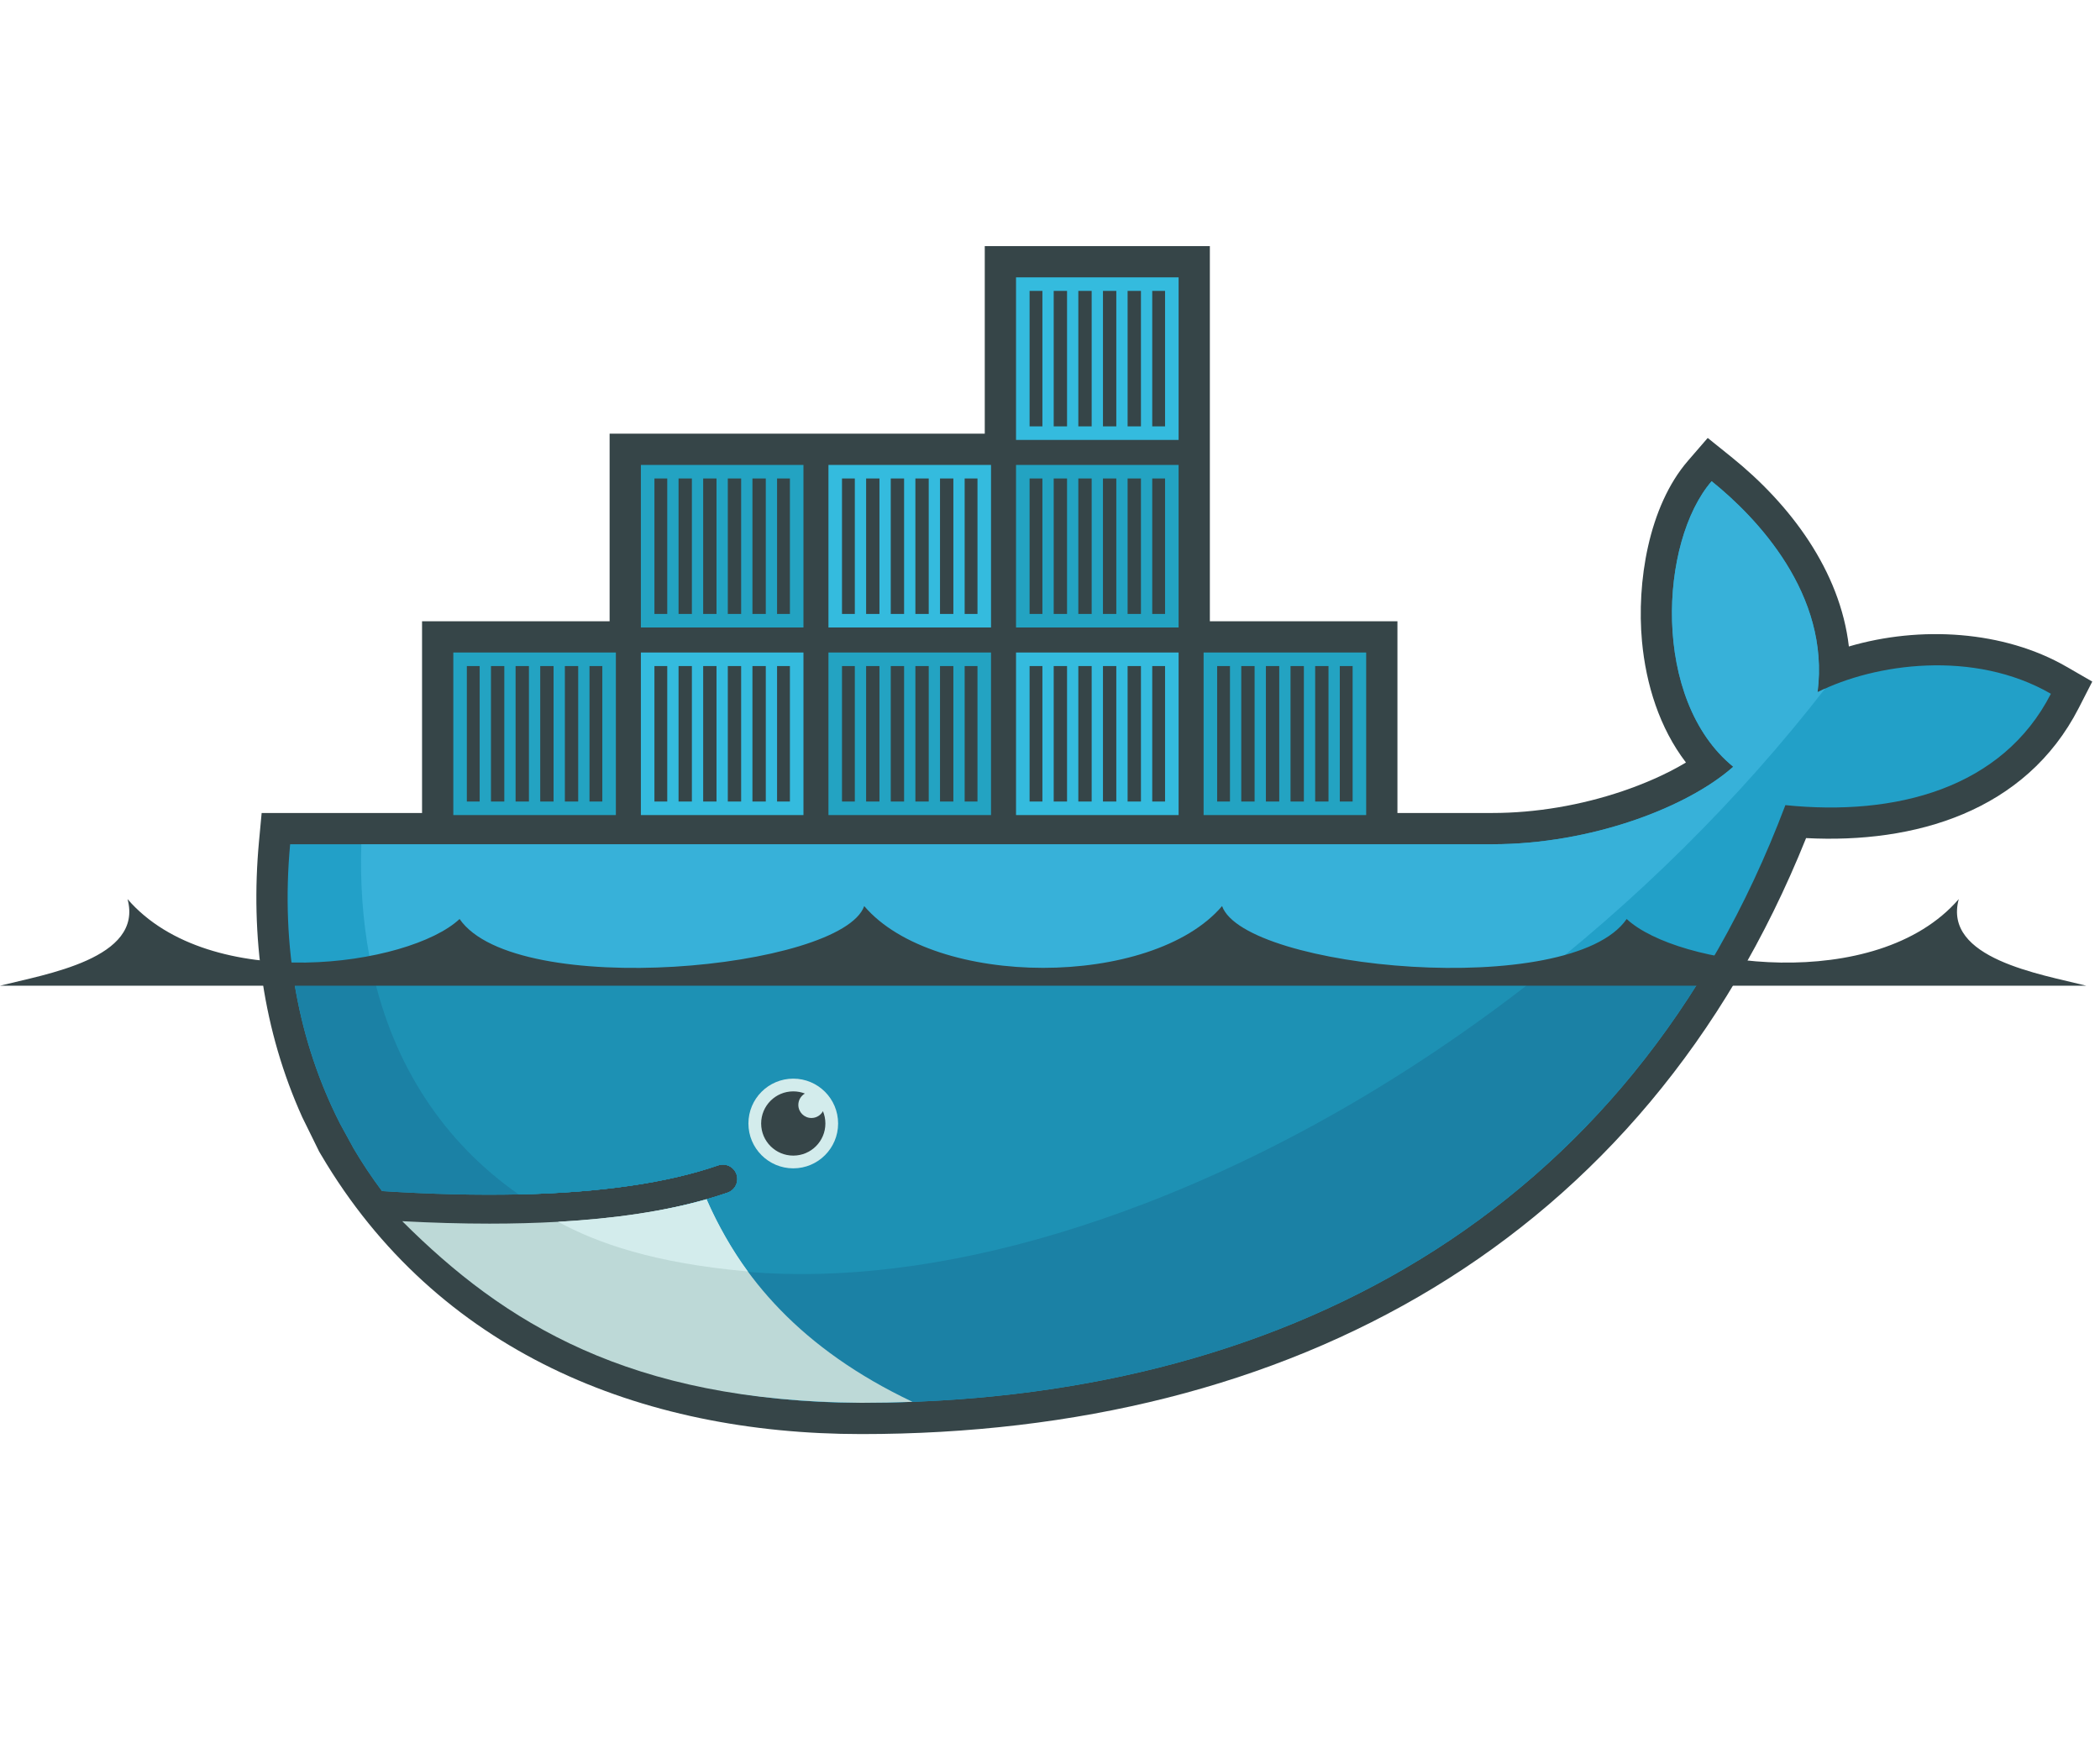 <svg width="100%" height="100%" viewBox="0 0 256 215" version="1.1" xmlns="http://www.w3.org/2000/svg" xmlns:xlink="http://www.w3.org/1999/xlink" xml:space="preserve" xmlns:serif="http://www.serif.com/" style="fill-rule:evenodd;clip-rule:evenodd;stroke-linejoin:round;stroke-miterlimit:1.414;"><g><path d="M147.488,75.732l22.866,0l0,23.375l11.561,0c5.339,0 10.831,-0.951 15.887,-2.664c2.485,-0.843 5.273,-2.015 7.724,-3.489c-3.228,-4.215 -4.876,-9.536 -5.361,-14.782c-0.659,-7.134 0.781,-16.42 5.609,-22.004l2.404,-2.78l2.864,2.303c7.211,5.793 13.276,13.889 14.345,23.118c8.683,-2.554 18.878,-1.95 26.531,2.467l3.14,1.812l-1.652,3.226c-6.473,12.632 -20.005,16.546 -33.235,15.853c-19.797,49.309 -62.898,72.653 -115.157,72.653c-26.999,0 -51.77,-10.093 -65.876,-34.047l-0.231,-0.391l-2.055,-4.181c-4.768,-10.544 -6.352,-22.095 -5.278,-33.637l0.323,-3.457l19.553,0l0,-23.375l22.865,0l0,-22.866l45.733,0l0,-22.866l27.44,0l0,45.732" style="fill:#364548;"/><path d="M221.57,84.38c1.533,-11.916 -7.384,-21.275 -12.914,-25.719c-6.373,7.368 -7.363,26.678 2.635,34.808c-5.579,4.956 -17.337,9.448 -29.376,9.448l-146.545,0c-1.17,12.567 1.036,24.14 6.075,34.045l1.667,3.049c1.055,1.792 2.209,3.521 3.455,5.185l0,0c6.025,0.387 11.58,0.521 16.662,0.408l0.002,0c9.987,-0.221 18.136,-1.399 24.312,-3.539c0.919,-0.32 1.922,0.168 2.24,1.086c0.317,0.919 -0.169,1.922 -1.088,2.24c-0.821,0.285 -1.677,0.551 -2.561,0.804c-0.001,0 -0.002,0 -0.003,0.001c-4.863,1.388 -10.078,2.322 -16.806,2.737c0.399,0.007 -0.416,0.06 -0.418,0.061c-0.229,0.014 -0.517,0.047 -0.747,0.059c-2.648,0.149 -5.506,0.18 -8.428,0.18c-3.196,0 -6.343,-0.061 -9.862,-0.239l-0.09,0.059c12.211,13.724 31.302,21.955 55.234,21.955c50.648,0 93.608,-22.452 112.632,-72.857c13.496,1.385 26.467,-2.057 32.367,-13.575c-9.398,-5.423 -21.484,-3.694 -28.443,-0.196" style="fill:#22a0c8;"/><path d="M221.57,84.38c1.533,-11.916 -7.384,-21.275 -12.914,-25.719c-6.373,7.368 -7.363,26.678 2.635,34.808c-5.579,4.956 -17.337,9.448 -29.376,9.448l-137.867,0c-0.598,19.246 6.544,33.855 19.181,42.687l0.002,0c9.987,-0.221 18.136,-1.399 24.312,-3.539c0.919,-0.32 1.922,0.168 2.24,1.086c0.317,0.919 -0.169,1.922 -1.088,2.24c-0.821,0.285 -1.677,0.551 -2.561,0.804c-0.001,0 -0.002,0 -0.003,0.001c-4.863,1.388 -10.526,2.442 -17.254,2.857c-0.002,0 -0.163,-0.155 -0.165,-0.155c17.237,8.842 42.23,8.81 70.885,-2.197c32.131,-12.344 62.029,-35.86 82.891,-62.757c-0.315,0.142 -0.622,0.287 -0.918,0.436" style="fill:#37b1d9;"/><path d="M35.645,118.186c0.911,6.732 2.879,13.035 5.8,18.776l1.667,3.049c1.055,1.792 2.209,3.521 3.455,5.185c6.026,0.387 11.581,0.521 16.664,0.408c9.987,-0.221 18.136,-1.399 24.312,-3.539c0.919,-0.32 1.922,0.168 2.24,1.086c0.317,0.919 -0.169,1.922 -1.088,2.24c-0.821,0.285 -1.677,0.551 -2.561,0.804c-0.001,0 -0.002,0 -0.003,0.001c-4.863,1.388 -10.496,2.382 -17.224,2.798c-0.231,0.014 -0.634,0.017 -0.867,0.029c-2.646,0.149 -5.475,0.24 -8.398,0.24c-3.195,0 -6.463,-0.061 -9.981,-0.24c12.21,13.724 31.421,21.985 55.353,21.985c43.359,0 81.084,-16.458 102.979,-52.822l-172.348,0" style="fill:#1b81a5;"/><path d="M45.367,118.186c2.592,11.819 8.821,21.099 17.864,27.418c9.987,-0.221 18.136,-1.399 24.312,-3.539c0.919,-0.32 1.922,0.168 2.24,1.086c0.317,0.919 -0.169,1.922 -1.088,2.24c-0.821,0.285 -1.677,0.551 -2.561,0.804c-0.001,0 -0.002,0 -0.003,0.001c-4.863,1.388 -10.615,2.382 -17.344,2.798c17.236,8.84 42.157,8.713 70.81,-2.293c17.334,-6.66 34.017,-16.574 48.984,-28.515l-143.214,0" style="fill:#1d91b4;"/><path d="M55.261,79.543l19.817,0l0,19.818l-19.817,0l0,-19.818Zm1.65,1.652l1.564,0l0,16.515l-1.564,0l0,-16.515Zm2.941,0l1.626,0l0,16.515l-1.626,0l0,-16.515Zm3.001,0l1.627,0l0,16.515l-1.627,0l0,-16.515Zm3.004,0l1.626,0l0,16.515l-1.626,0l0,-16.515Zm3.003,0l1.626,0l0,16.515l-1.626,0l0,-16.515Zm3.002,0l1.565,0l0,16.515l-1.565,0l0,-16.515Z" style="fill:#23a3c2;"/><path d="M78.126,56.677l19.819,0l0,19.817l-19.819,0l0,-19.817Zm1.652,1.652l1.563,0l0,16.514l-1.563,0l0,-16.514Zm2.941,0l1.625,0l0,16.514l-1.625,0l0,-16.514Zm3.001,0l1.626,0l0,16.514l-1.626,0l0,-16.514Zm3.003,0l1.626,0l0,16.514l-1.626,0l0,-16.514Zm3.003,0l1.627,0l0,16.514l-1.627,0l0,-16.514Zm3.002,0l1.566,0l0,16.514l-1.566,0l0,-16.514Z" style="fill:#23a3c2;"/><path d="M78.126,79.543l19.819,0l0,19.818l-19.819,0l0,-19.818Zm1.652,1.652l1.563,0l0,16.515l-1.563,0l0,-16.515Zm2.941,0l1.625,0l0,16.515l-1.625,0l0,-16.515Zm3.001,0l1.626,0l0,16.515l-1.626,0l0,-16.515Zm3.003,0l1.626,0l0,16.515l-1.626,0l0,-16.515Zm3.003,0l1.627,0l0,16.515l-1.627,0l0,-16.515Zm3.002,0l1.566,0l0,16.515l-1.566,0l0,-16.515Z" style="fill:#34bbde;"/><path d="M100.993,79.543l19.818,0l0,19.818l-19.818,0l0,-19.818Zm1.651,1.652l1.563,0l0,16.515l-1.563,0l0,-16.515Zm2.94,0l1.626,0l0,16.515l-1.626,0l0,-16.515Zm3.003,0l1.626,0l0,16.515l-1.626,0l0,-16.515Zm3.003,0l1.626,0l0,16.515l-1.626,0l0,-16.515Zm3.002,0l1.628,0l0,16.515l-1.628,0l0,-16.515Zm3.003,0l1.564,0l0,16.515l-1.564,0l0,-16.515Z" style="fill:#23a3c2;"/><path d="M100.993,56.677l19.818,0l0,19.817l-19.818,0l0,-19.817Zm1.651,1.652l1.563,0l0,16.514l-1.563,0l0,-16.514Zm2.94,0l1.626,0l0,16.514l-1.626,0l0,-16.514Zm3.003,0l1.626,0l0,16.514l-1.626,0l0,-16.514Zm3.003,0l1.626,0l0,16.514l-1.626,0l0,-16.514Zm3.002,0l1.628,0l0,16.514l-1.628,0l0,-16.514Zm3.003,0l1.564,0l0,16.514l-1.564,0l0,-16.514Z" style="fill:#34bbde;"/><path d="M123.859,79.543l19.818,0l0,19.818l-19.818,0l0,-19.818Zm1.652,1.652l1.563,0l0,16.515l-1.563,0l0,-16.515Zm2.94,0l1.626,0l0,16.515l-1.626,0l0,-16.515Zm3.002,0l1.626,0l0,16.515l-1.626,0l0,-16.515Zm3.003,0l1.627,0l0,16.515l-1.627,0l0,-16.515Zm3.003,0l1.627,0l0,16.515l-1.627,0l0,-16.515Zm3.003,0l1.564,0l0,16.515l-1.564,0l0,-16.515Z" style="fill:#34bbde;"/><path d="M123.859,56.677l19.818,0l0,19.817l-19.818,0l0,-19.817Zm1.652,1.652l1.563,0l0,16.514l-1.563,0l0,-16.514Zm2.94,0l1.626,0l0,16.514l-1.626,0l0,-16.514Zm3.002,0l1.626,0l0,16.514l-1.626,0l0,-16.514Zm3.003,0l1.627,0l0,16.514l-1.627,0l0,-16.514Zm3.003,0l1.627,0l0,16.514l-1.627,0l0,-16.514Zm3.003,0l1.564,0l0,16.514l-1.564,0l0,-16.514Z" style="fill:#23a3c2;"/><path d="M123.859,33.811l19.818,0l0,19.818l-19.818,0l0,-19.818Zm1.652,1.65l1.563,0l0,16.516l-1.563,0l0,-16.516Zm2.94,0l1.626,0l0,16.516l-1.626,0l0,-16.516Zm3.002,0l1.626,0l0,16.516l-1.626,0l0,-16.516Zm3.003,0l1.627,0l0,16.516l-1.627,0l0,-16.516Zm3.003,0l1.627,0l0,16.516l-1.627,0l0,-16.516Zm3.003,0l1.564,0l0,16.516l-1.564,0l0,-16.516Z" style="fill:#34bbde;"/><path d="M146.725,79.543l19.818,0l0,19.818l-19.818,0l0,-19.818Zm1.651,1.652l1.564,0l0,16.515l-1.564,0l0,-16.515Zm2.94,0l1.626,0l0,16.515l-1.626,0l0,-16.515Zm3.003,0l1.627,0l0,16.515l-1.627,0l0,-16.515Zm3.002,0l1.627,0l0,16.515l-1.627,0l0,-16.515Zm3.004,0l1.626,0l0,16.515l-1.626,0l0,-16.515Zm3.002,0l1.564,0l0,16.515l-1.564,0l0,-16.515Z" style="fill:#23a3c2;"/><path d="M96.704,131.492c3.019,0 5.466,2.448 5.466,5.467c0,3.019 -2.447,5.467 -5.466,5.467c-3.02,0 -5.468,-2.448 -5.468,-5.467c0,-3.019 2.448,-5.467 5.468,-5.467" style="fill:#d3ecec;"/><path d="M96.704,133.043c0.5,0 0.977,0.094 1.417,0.265c-0.477,0.276 -0.8,0.792 -0.8,1.384c0,0.882 0.716,1.597 1.598,1.597c0.605,0 1.13,-0.336 1.402,-0.832c0.192,0.462 0.298,0.97 0.298,1.502c0,2.162 -1.753,3.915 -3.915,3.915c-2.162,0 -3.916,-1.753 -3.916,-3.915c0,-2.163 1.754,-3.916 3.916,-3.916" style="fill:#364548;"/><path d="M0,120.162l254.327,0c-5.537,-1.404 -17.521,-3.302 -15.544,-10.559c-10.069,11.651 -34.353,8.174 -40.482,2.428c-6.824,9.899 -46.554,6.136 -49.325,-1.575c-8.556,10.041 -35.067,10.041 -43.623,0c-2.773,7.711 -42.502,11.474 -49.327,1.575c-6.128,5.746 -30.41,9.223 -40.48,-2.428c1.976,7.257 -10.007,9.155 -15.546,10.559" style="fill:#364548;"/><path d="M111.237,170.89c-13.539,-6.425 -20.971,-15.159 -25.106,-24.694c-5.029,1.435 -11.075,2.353 -18.1,2.747c-2.646,0.148 -5.429,0.224 -8.351,0.224c-3.367,0 -6.916,-0.099 -10.642,-0.297c12.417,12.409 27.692,21.964 55.976,22.138c2.088,0 4.161,-0.04 6.223,-0.118" style="fill:#bdd9d7;"/><path d="M91.16,154.994c-1.873,-2.543 -3.69,-5.739 -5.026,-8.799c-5.03,1.436 -11.077,2.354 -18.103,2.748c4.826,2.62 11.727,5.047 23.129,6.051" style="fill:#d3ecec;"/></g></svg>
